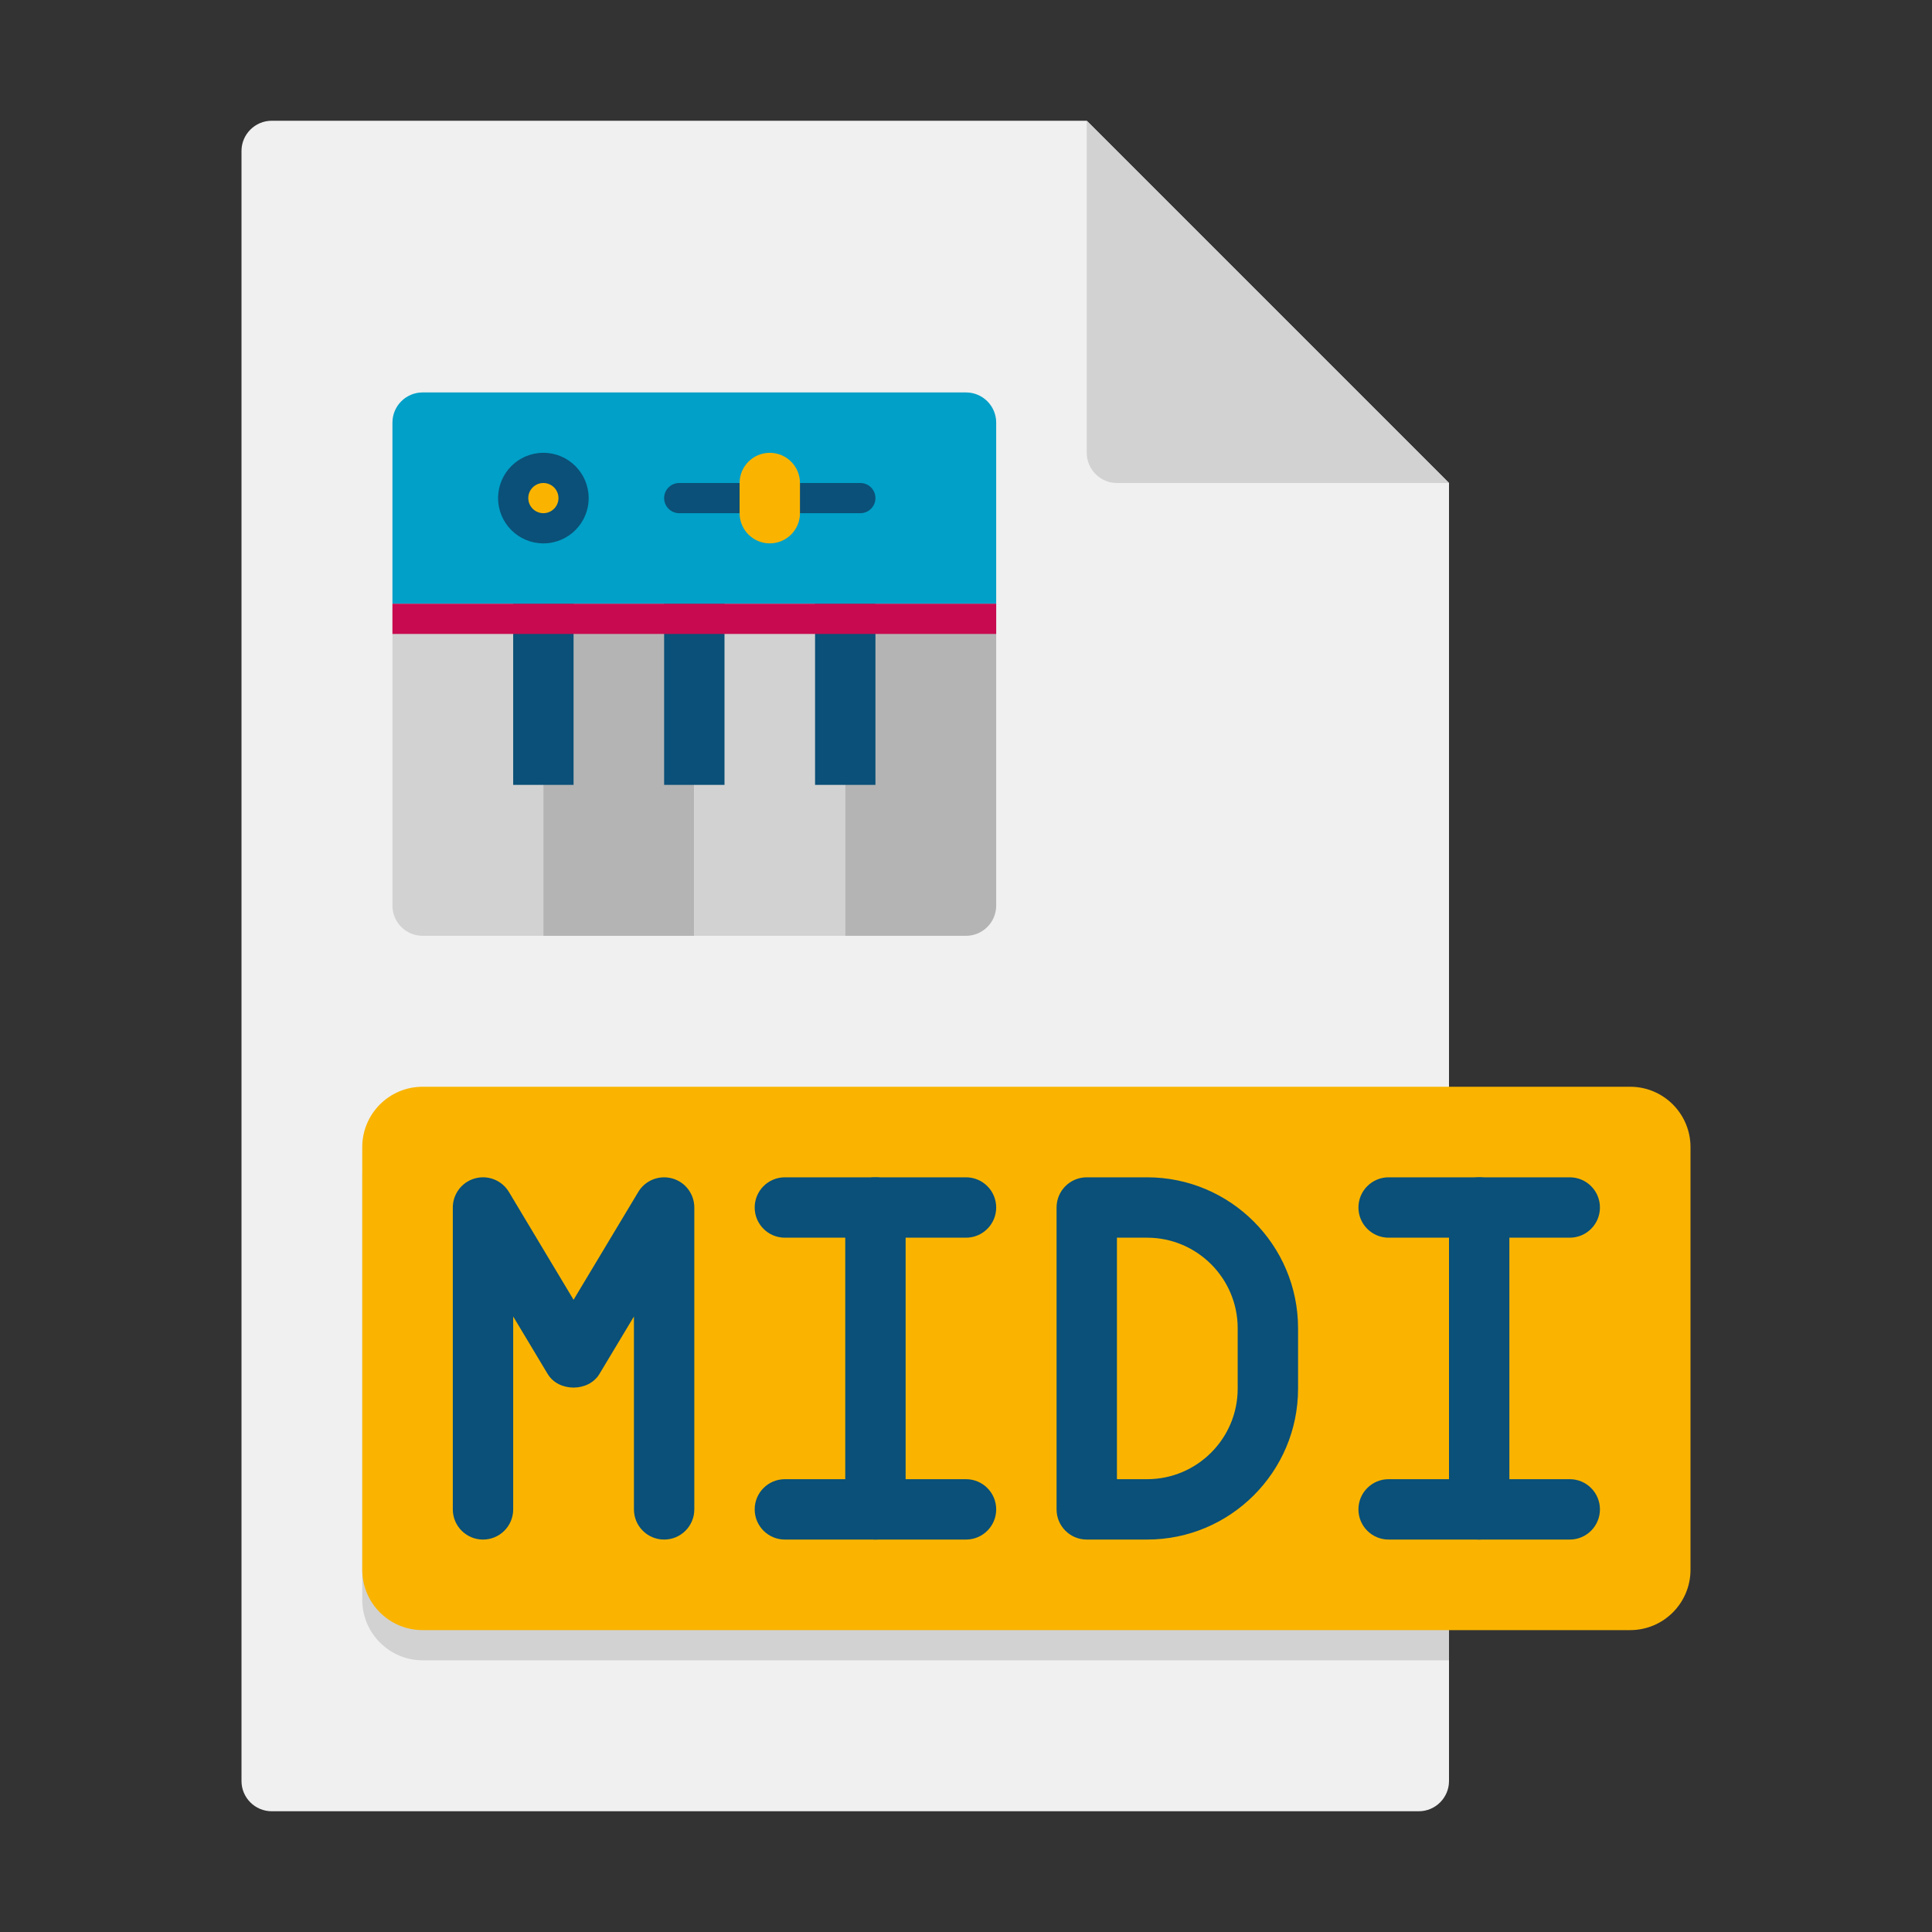 <?xml version="1.0" encoding="utf-8"?>
<!-- Generator: Adobe Illustrator 24.0.0, SVG Export Plug-In . SVG Version: 6.00 Build 0)  -->
<svg version="1.1" xmlns="http://www.w3.org/2000/svg" xmlns:xlink="http://www.w3.org/1999/xlink" x="0px" y="0px"
	 viewBox="0 0 64 64" enable-background="new 0 0 64 64" xml:space="preserve">
<rect x="0" y="0" width="64" height="64" fill="#333333" stroke="none"/>
<g id="Captions">
</g>
<g id="Icons">
	<g>
		<g>
			<path fill="#F0F0F0" d="M48,16v43c0,0.55-0.45,1-1,1H9c-0.55,0-1-0.45-1-1V5c0-0.55,0.45-1,1-1h27L48,16z"/>
		</g>
		<g>
			<path fill="#D2D2D2" d="M48,16H37c-0.55,0-1-0.45-1-1V4L48,16z"/>
		</g>
		<g>
			<path fill="#D2D2D2" d="M48,37v18H14c-1.1,0-2-0.9-2-2V39c0-1.1,0.9-2,2-2H48z"/>
		</g>
		<g>
			<path fill="#FAB400" d="M54,54H14c-1.105,0-2-0.895-2-2V38c0-1.105,0.895-2,2-2h40c1.105,0,2,0.895,2,2v14
				C56,53.105,55.105,54,54,54z"/>
		</g>
		<g>
			<g>
				<path fill="#0A5078" d="M22,51c-0.552,0-1-0.447-1-1v-6.39l-1.143,1.904c-0.361,0.602-1.354,0.602-1.715,0L17,43.61V50
					c0,0.553-0.448,1-1,1s-1-0.447-1-1V40c0-0.449,0.3-0.844,0.733-0.964c0.435-0.12,0.894,0.064,1.125,0.449L19,43.057l2.143-3.571
					c0.231-0.386,0.689-0.569,1.125-0.449C22.7,39.156,23,39.551,23,40v10C23,50.553,22.552,51,22,51z"/>
			</g>
		</g>
		<g>
			<g>
				<path fill="#0A5078" d="M52,41h-6c-0.552,0-1-0.447-1-1s0.448-1,1-1h6c0.552,0,1,0.447,1,1S52.552,41,52,41z"/>
			</g>
			<g>
				<path fill="#0A5078" d="M52,51h-6c-0.552,0-1-0.447-1-1s0.448-1,1-1h6c0.552,0,1,0.447,1,1S52.552,51,52,51z"/>
			</g>
			<g>
				<path fill="#0A5078" d="M49,51c-0.552,0-1-0.447-1-1V40c0-0.553,0.448-1,1-1s1,0.447,1,1v10C50,50.553,49.552,51,49,51z"/>
			</g>
		</g>
		<g>
			<path fill="#0A5078" d="M38,51h-2c-0.552,0-1-0.447-1-1V40c0-0.553,0.448-1,1-1h2c2.757,0,5,2.243,5,5v2
				C43,48.757,40.757,51,38,51z M37,49h1c1.654,0,3-1.346,3-3v-2c0-1.654-1.346-3-3-3h-1V49z"/>
		</g>
		<g>
			<g>
				<path fill="#0A5078" d="M32,41h-6c-0.552,0-1-0.447-1-1s0.448-1,1-1h6c0.552,0,1,0.447,1,1S32.552,41,32,41z"/>
			</g>
			<g>
				<path fill="#0A5078" d="M32,51h-6c-0.552,0-1-0.447-1-1s0.448-1,1-1h6c0.552,0,1,0.447,1,1S32.552,51,32,51z"/>
			</g>
			<g>
				<path fill="#0A5078" d="M29,51c-0.552,0-1-0.447-1-1V40c0-0.553,0.448-1,1-1s1,0.447,1,1v10C30,50.553,29.552,51,29,51z"/>
			</g>
		</g>
		<g>
			<g>
				<g>
					<g>
						<path fill="#D2D2D2" d="M18,31h-4c-0.552,0-1-0.448-1-1V20h5V31z"/>
					</g>
					<g>
						<rect x="18" y="20" fill="#B4B4B4" width="5" height="11"/>
					</g>
				</g>
				<g>
					<rect x="17" y="20" fill="#0A5078" width="2" height="6"/>
				</g>
			</g>
			<g>
				<g>
					<g>
						<rect x="23" y="20" fill="#D2D2D2" width="5" height="11"/>
					</g>
					<g>
						<path fill="#B4B4B4" d="M32,31h-4V20h5v10C33,30.552,32.552,31,32,31z"/>
					</g>
				</g>
				<g>
					<rect x="27" y="20" fill="#0A5078" width="2" height="6"/>
				</g>
				<g>
					<rect x="22" y="20" fill="#0A5078" width="2" height="6"/>
				</g>
			</g>
			<g>
				<path fill="#00A0C8" d="M32,13H14c-0.552,0-1,0.448-1,1v6h20v-6C33,13.448,32.552,13,32,13z"/>
			</g>
			<g>
				<rect x="13" y="20" fill="#C80A50" width="20" height="1"/>
			</g>
			<g>
				<circle fill="#0A5078" cx="18" cy="16.5" r="1.5"/>
			</g>
			<g>
				<circle fill="#FAB400" cx="18" cy="16.5" r="0.5"/>
			</g>
			<g>
				<path fill="#0A5078" d="M28.5,17h-6c-0.276,0-0.5-0.224-0.5-0.5l0,0c0-0.276,0.224-0.5,0.5-0.5h6c0.276,0,0.5,0.224,0.5,0.5l0,0
					C29,16.776,28.776,17,28.5,17z"/>
			</g>
			<g>
				<path fill="#FAB400" d="M25.5,18L25.5,18c-0.552,0-1-0.448-1-1v-1c0-0.552,0.448-1,1-1h0c0.552,0,1,0.448,1,1v1
					C26.5,17.552,26.052,18,25.5,18z"/>
			</g>
		</g>
	</g>
</g>
</svg>
